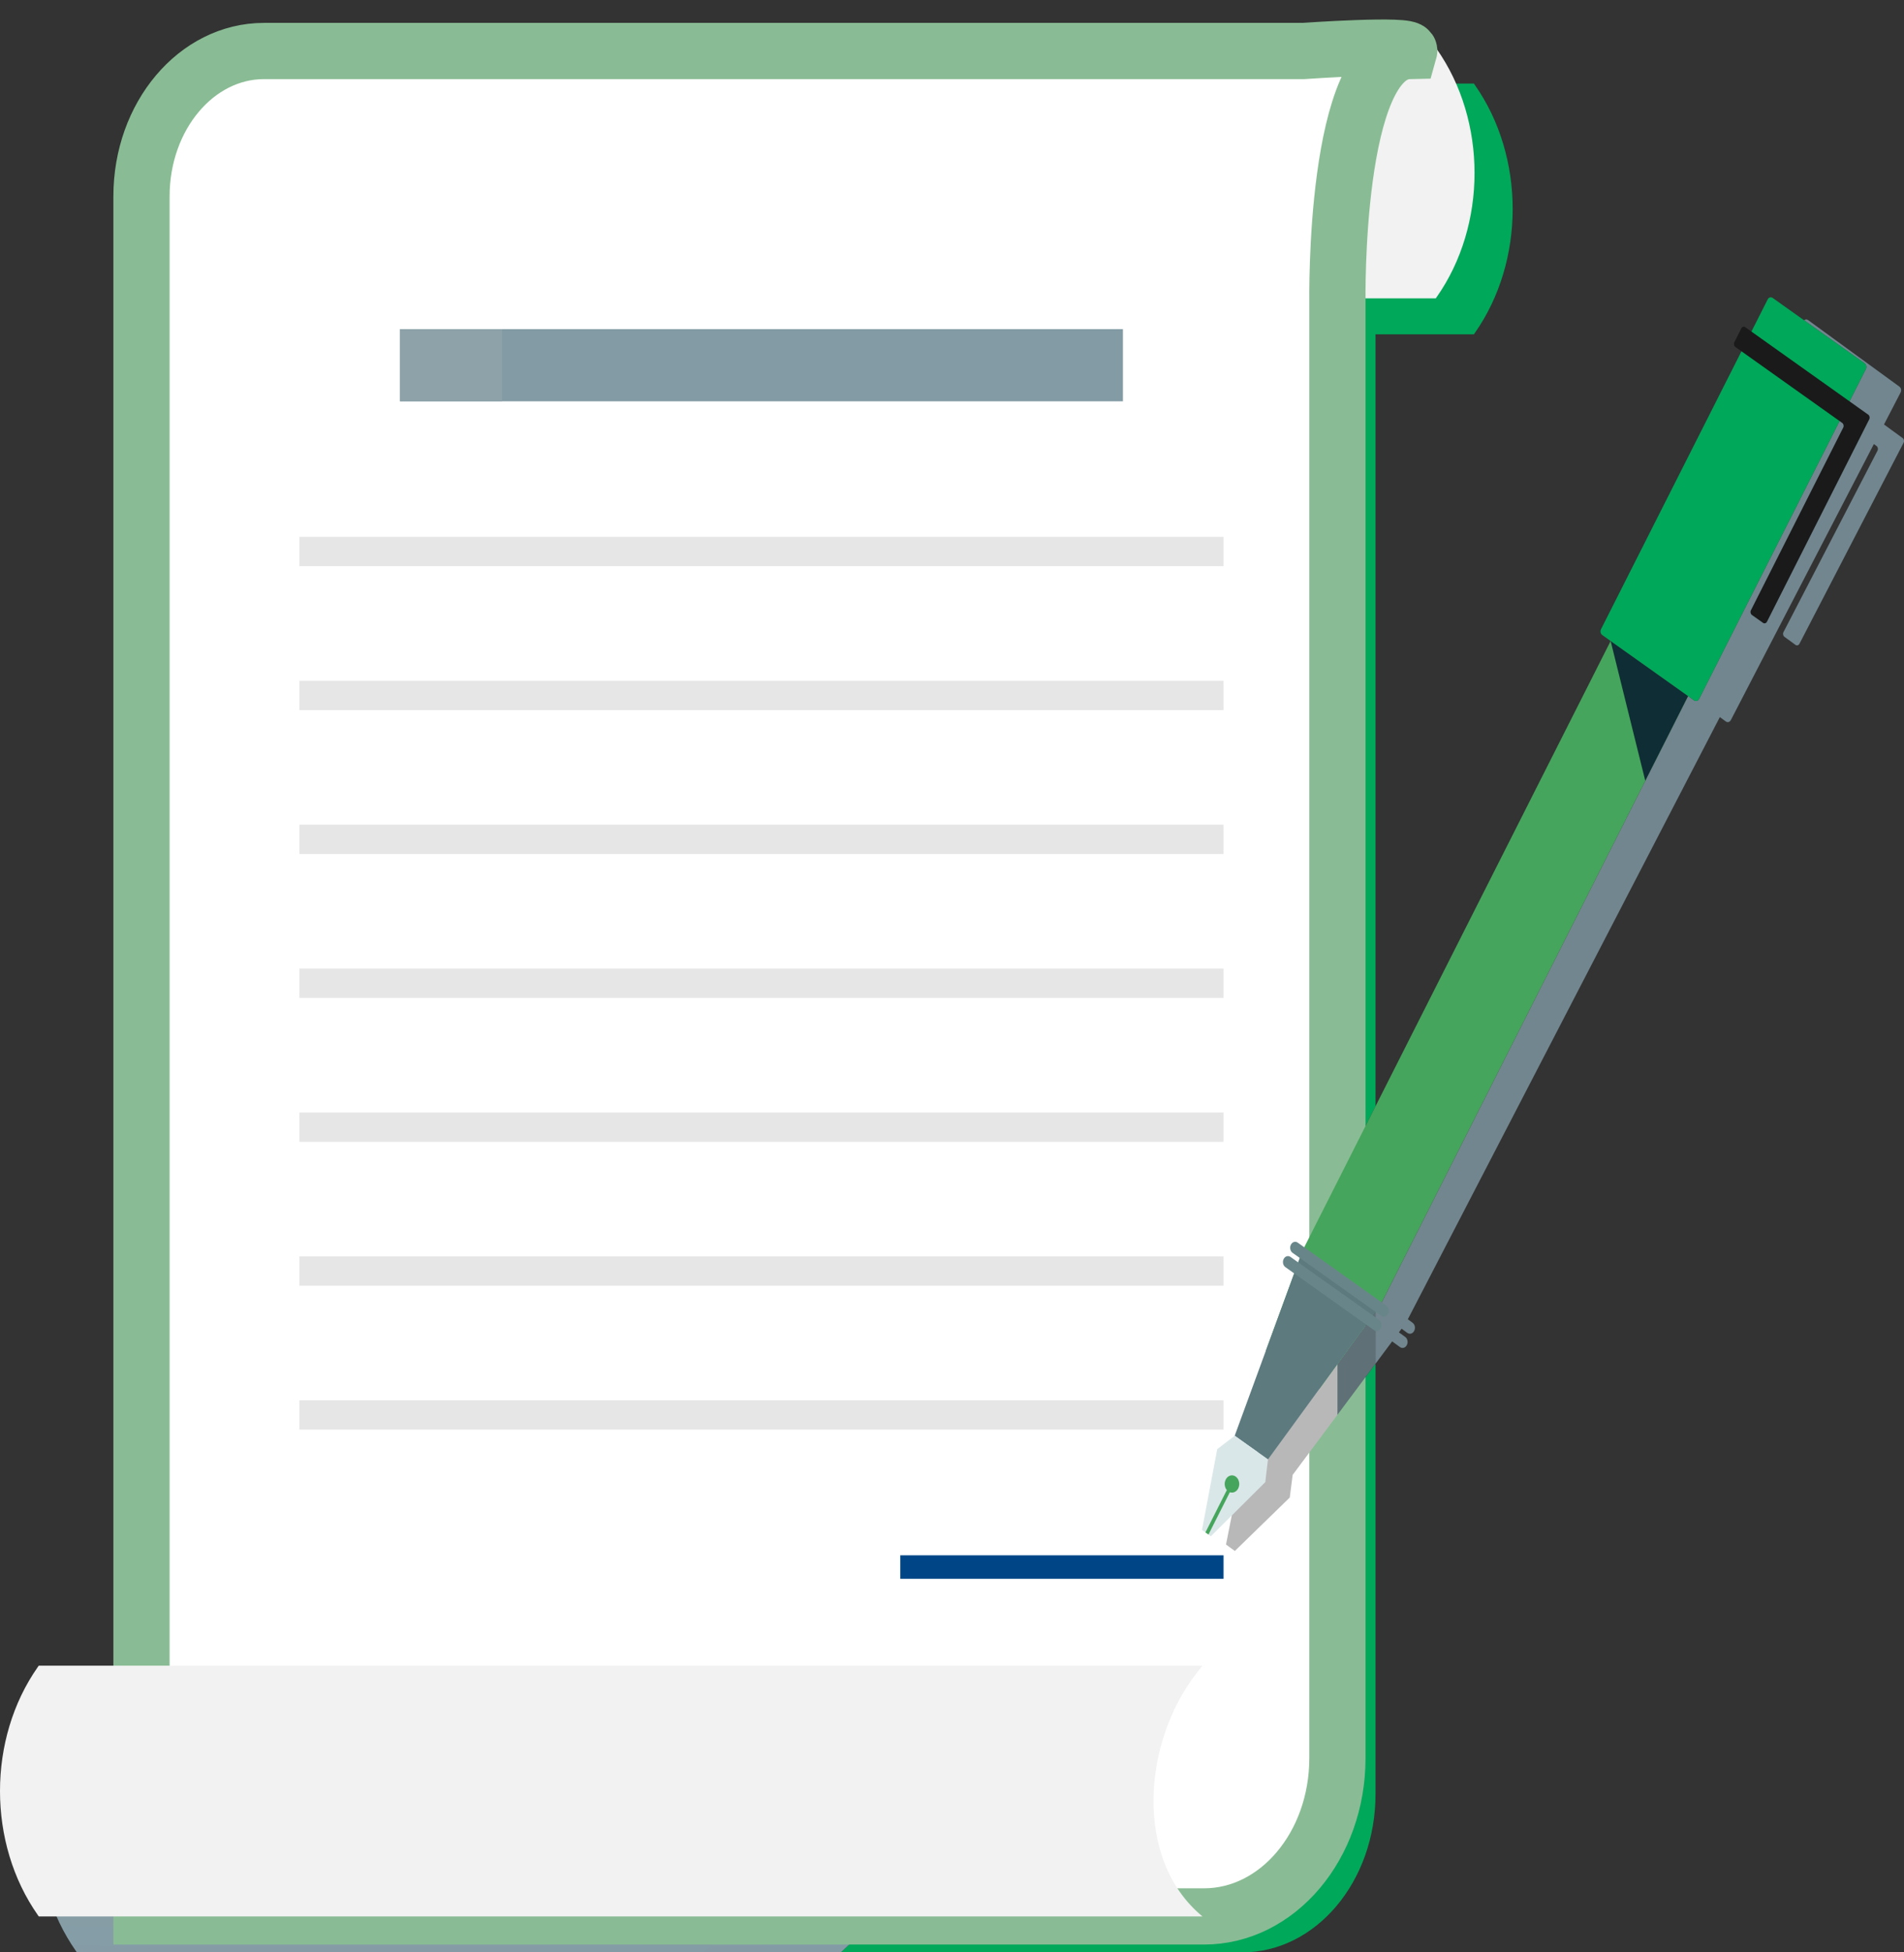 <svg width="80" height="82" viewBox="0 0 80 82" fill="none" xmlns="http://www.w3.org/2000/svg">
<rect x="0" y="0" width="80" height="82" fill="#333333" stroke="none"/>
<path d="M52.191 82H35.328C35.86 81.509 36.385 81.005 36.9 80.49H50.589C53.685 80.49 56.194 77.514 56.194 73.844V59.423L56.506 59.006L56.509 59.001L57.795 57.276V75.354C57.795 79.024 55.286 82 52.191 82ZM56.194 49.63V12.674C56.194 12.674 56.096 6.361 57.543 3.51H61.928L61.965 3.563C64.088 6.583 64.088 10.969 61.965 13.989L61.928 14.042H57.794C57.795 14.133 57.795 14.184 57.795 14.184V46.462L56.194 49.63Z" fill="#00A85A"/>
<path fill-rule="evenodd" clip-rule="evenodd" d="M3.23 82H3.231H3.235H3.241H3.249H3.26H3.273H3.288H3.306H3.326H3.348H3.372H3.399H3.428H3.459H3.492H3.528H3.566H3.606H3.648H3.692H3.738H3.786H3.837H3.89H3.944H4.001H4.06H4.121H4.184H4.249H4.315H4.384H4.455H4.527H4.602H4.679H4.757H4.838H4.92H5.004H5.09H5.178H5.268H5.359H5.452H5.547H5.644H5.742H5.843H5.945H6.048H6.154H6.261H6.37H6.48H6.592H6.706H6.821H6.938H7.057H7.177H7.298H7.422H7.546H35.328C35.86 81.509 36.385 81.005 36.9 80.49H5.945V71.468H3.23L3.193 71.521C1.07 74.541 1.07 78.927 3.193 81.947L3.23 82Z" fill="url(#paint0_radial_9307_237)"/>
<path d="M11.431 12.532H60.327L60.363 12.479C62.486 9.459 62.486 5.072 60.363 2.053L60.327 2H11.431L11.673 2.309C13.942 5.204 13.853 9.714 11.474 12.482L11.431 12.532Z" fill="#F2F2F2"/>
<path d="M50.589 80.49H5.945V8.246C5.945 4.875 8.25 2.142 11.094 2.142H54.77C54.77 2.142 59.302 1.823 59.211 2.142C56.031 2.215 56.194 12.674 56.194 12.674V73.844C56.194 77.514 53.684 80.49 50.589 80.49Z" fill="white" stroke="#89BC94" stroke-width="2.362" stroke-miterlimit="22.926"/>
<path d="M50.524 80.49C48.533 80.49 1.629 80.49 1.629 80.49L1.592 80.437C-0.531 77.417 -0.531 73.03 1.592 70.01L1.629 69.958H50.524L50.282 70.266C48.014 73.161 47.628 78.1 50.524 80.49C50.524 80.49 52.515 80.49 50.524 80.49Z" fill="#F2F2F2"/>
<path d="M16.807 13.825H47.182V16.855H16.807V13.825Z" fill="#839BA5"/>
<path d="M37.828 65.323H51.409V66.31H37.828V65.323Z" fill="#004686"/>
<path d="M12.58 22.549H51.409V23.78H12.58V22.549Z" fill="#E6E6E6"/>
<path d="M12.58 28.593H51.409V29.824H12.58V28.593Z" fill="#E6E6E6"/>
<path d="M12.58 34.637H51.409V35.868H12.58V34.637Z" fill="#E6E6E6"/>
<path d="M12.58 40.681H51.409V41.912H12.58V40.681Z" fill="#E6E6E6"/>
<path d="M12.58 46.725H51.409V47.956H12.58V46.725Z" fill="#E6E6E6"/>
<path d="M12.58 58.812H51.409V60.044H12.58V58.812Z" fill="#E6E6E6"/>
<path d="M12.58 52.769H51.409V53.999H12.58V52.769Z" fill="#E6E6E6"/>
<path d="M57.795 57.276V55.092L57.988 54.827L70.927 29.235L71.183 29.417C71.208 29.434 71.234 29.442 71.261 29.442C71.312 29.442 71.362 29.411 71.39 29.355L78.394 15.503C78.437 15.418 78.413 15.308 78.342 15.257L75.802 13.452C75.828 13.429 75.86 13.417 75.892 13.417C75.919 13.417 75.946 13.426 75.971 13.444L79.806 16.238C79.878 16.29 79.9 16.4 79.856 16.485L79.16 17.828L79.375 17.985L79.495 18.073L79.942 18.398C79.999 18.44 80.017 18.529 79.982 18.596L75.607 27.038C75.584 27.082 75.544 27.106 75.503 27.106C75.482 27.106 75.46 27.099 75.44 27.085L74.977 26.747C74.919 26.705 74.901 26.617 74.936 26.549L78.886 18.93C78.921 18.862 78.903 18.773 78.846 18.732L78.734 18.65L72.724 30.244C72.696 30.299 72.646 30.33 72.595 30.33C72.568 30.33 72.541 30.321 72.516 30.303L72.262 30.118L59.152 55.41L59.352 55.556C59.45 55.627 59.481 55.779 59.42 55.896L59.418 55.9C59.379 55.976 59.31 56.018 59.24 56.018C59.203 56.018 59.165 56.006 59.131 55.982L58.891 55.806L58.778 55.959L59.043 56.152C59.141 56.223 59.172 56.376 59.111 56.492L59.109 56.496C59.07 56.572 59.001 56.614 58.931 56.614C58.894 56.614 58.856 56.602 58.822 56.578L58.494 56.339L57.795 57.276Z" fill="#72868F"/>
<path d="M56.194 59.423V57.292L57.795 55.092V57.276L56.509 59.001L56.505 59.006L56.194 59.423Z" fill="#5F7077"/>
<path d="M51.884 65.141L51.513 64.871L52.185 61.484L52.925 60.933L54.233 57.469L55.44 58.327L56.194 57.292V59.423L54.314 61.945L54.191 62.897L51.884 65.141Z" fill="#B8B8B8"/>
<path d="M55.44 58.327L53.188 56.727L54.724 52.536L69.345 23.618L72.598 25.93L57.988 54.827L55.44 58.327Z" fill="#46A55C"/>
<path d="M71.183 29.417L67.322 26.672C67.25 26.621 67.227 26.511 67.27 26.426L74.273 12.574C74.316 12.489 74.409 12.462 74.481 12.513L78.342 15.257C78.413 15.308 78.437 15.418 78.394 15.503L71.39 29.355C71.348 29.44 71.255 29.468 71.183 29.417Z" fill="#00A85A"/>
<path d="M78.047 17.096L77.927 17.01L73.331 13.743C73.273 13.702 73.199 13.725 73.164 13.793L72.871 14.373C72.837 14.441 72.855 14.53 72.913 14.571L77.404 17.763C77.462 17.804 77.481 17.892 77.446 17.96L73.568 25.631C73.534 25.699 73.552 25.788 73.61 25.829L74.076 26.16C74.134 26.201 74.208 26.179 74.243 26.111L78.539 17.613C78.574 17.545 78.555 17.456 78.498 17.416L78.047 17.096Z" fill="#1A1A1A"/>
<path d="M53.276 61.295L51.878 60.302L54.725 52.535L57.978 54.847L53.276 61.295Z" fill="#5D7A7F"/>
<path d="M53.276 61.295L51.878 60.302L51.144 60.863L50.504 64.257L50.877 64.523L53.163 62.249L53.276 61.295Z" fill="#DAE7E8"/>
<path d="M58.038 55.269L54.31 52.619C54.211 52.549 54.179 52.397 54.238 52.28L54.24 52.276C54.3 52.158 54.428 52.121 54.527 52.191L58.254 54.84C58.353 54.91 58.385 55.062 58.326 55.179L58.324 55.184C58.265 55.301 58.136 55.339 58.038 55.269Z" fill="#688689"/>
<path d="M57.734 55.868L54.007 53.219C53.908 53.149 53.876 52.997 53.935 52.88L53.937 52.876C53.996 52.759 54.125 52.721 54.223 52.791L57.951 55.44C58.05 55.51 58.082 55.662 58.023 55.779L58.02 55.784C57.961 55.901 57.833 55.939 57.734 55.868Z" fill="#688689"/>
<path d="M52.026 62.514C51.939 62.685 51.751 62.741 51.606 62.638C51.461 62.535 51.414 62.312 51.501 62.141C51.588 61.969 51.776 61.913 51.92 62.016C52.066 62.119 52.112 62.342 52.026 62.514Z" fill="#46A55C"/>
<path d="M50.776 64.451L50.649 64.361L51.624 62.431L51.751 62.522L50.776 64.451Z" fill="#46A55C"/>
<path d="M69.129 32.792L70.927 29.235L69.129 32.792Z" fill="#526167"/>
<path d="M69.129 32.792L67.674 26.923L70.927 29.235L69.129 32.792Z" fill="#0F2D35"/>
<path d="M69.513 28.23L67.674 26.923L69.513 28.23Z" fill="#0C2630"/>
<path d="M16.807 13.825H21.094V16.855H16.807V13.825Z" fill="#8EA2AA"/>
<defs>
<radialGradient id="paint0_radial_9307_237" cx="0" cy="0" r="1" gradientUnits="userSpaceOnUse" gradientTransform="translate(4.787 34.592) scale(50.587 59.98)">
<stop stop-color="#8EA2AA"/>
<stop offset="1" stop-color="#839BA5"/>
</radialGradient>
</defs>
</svg>
